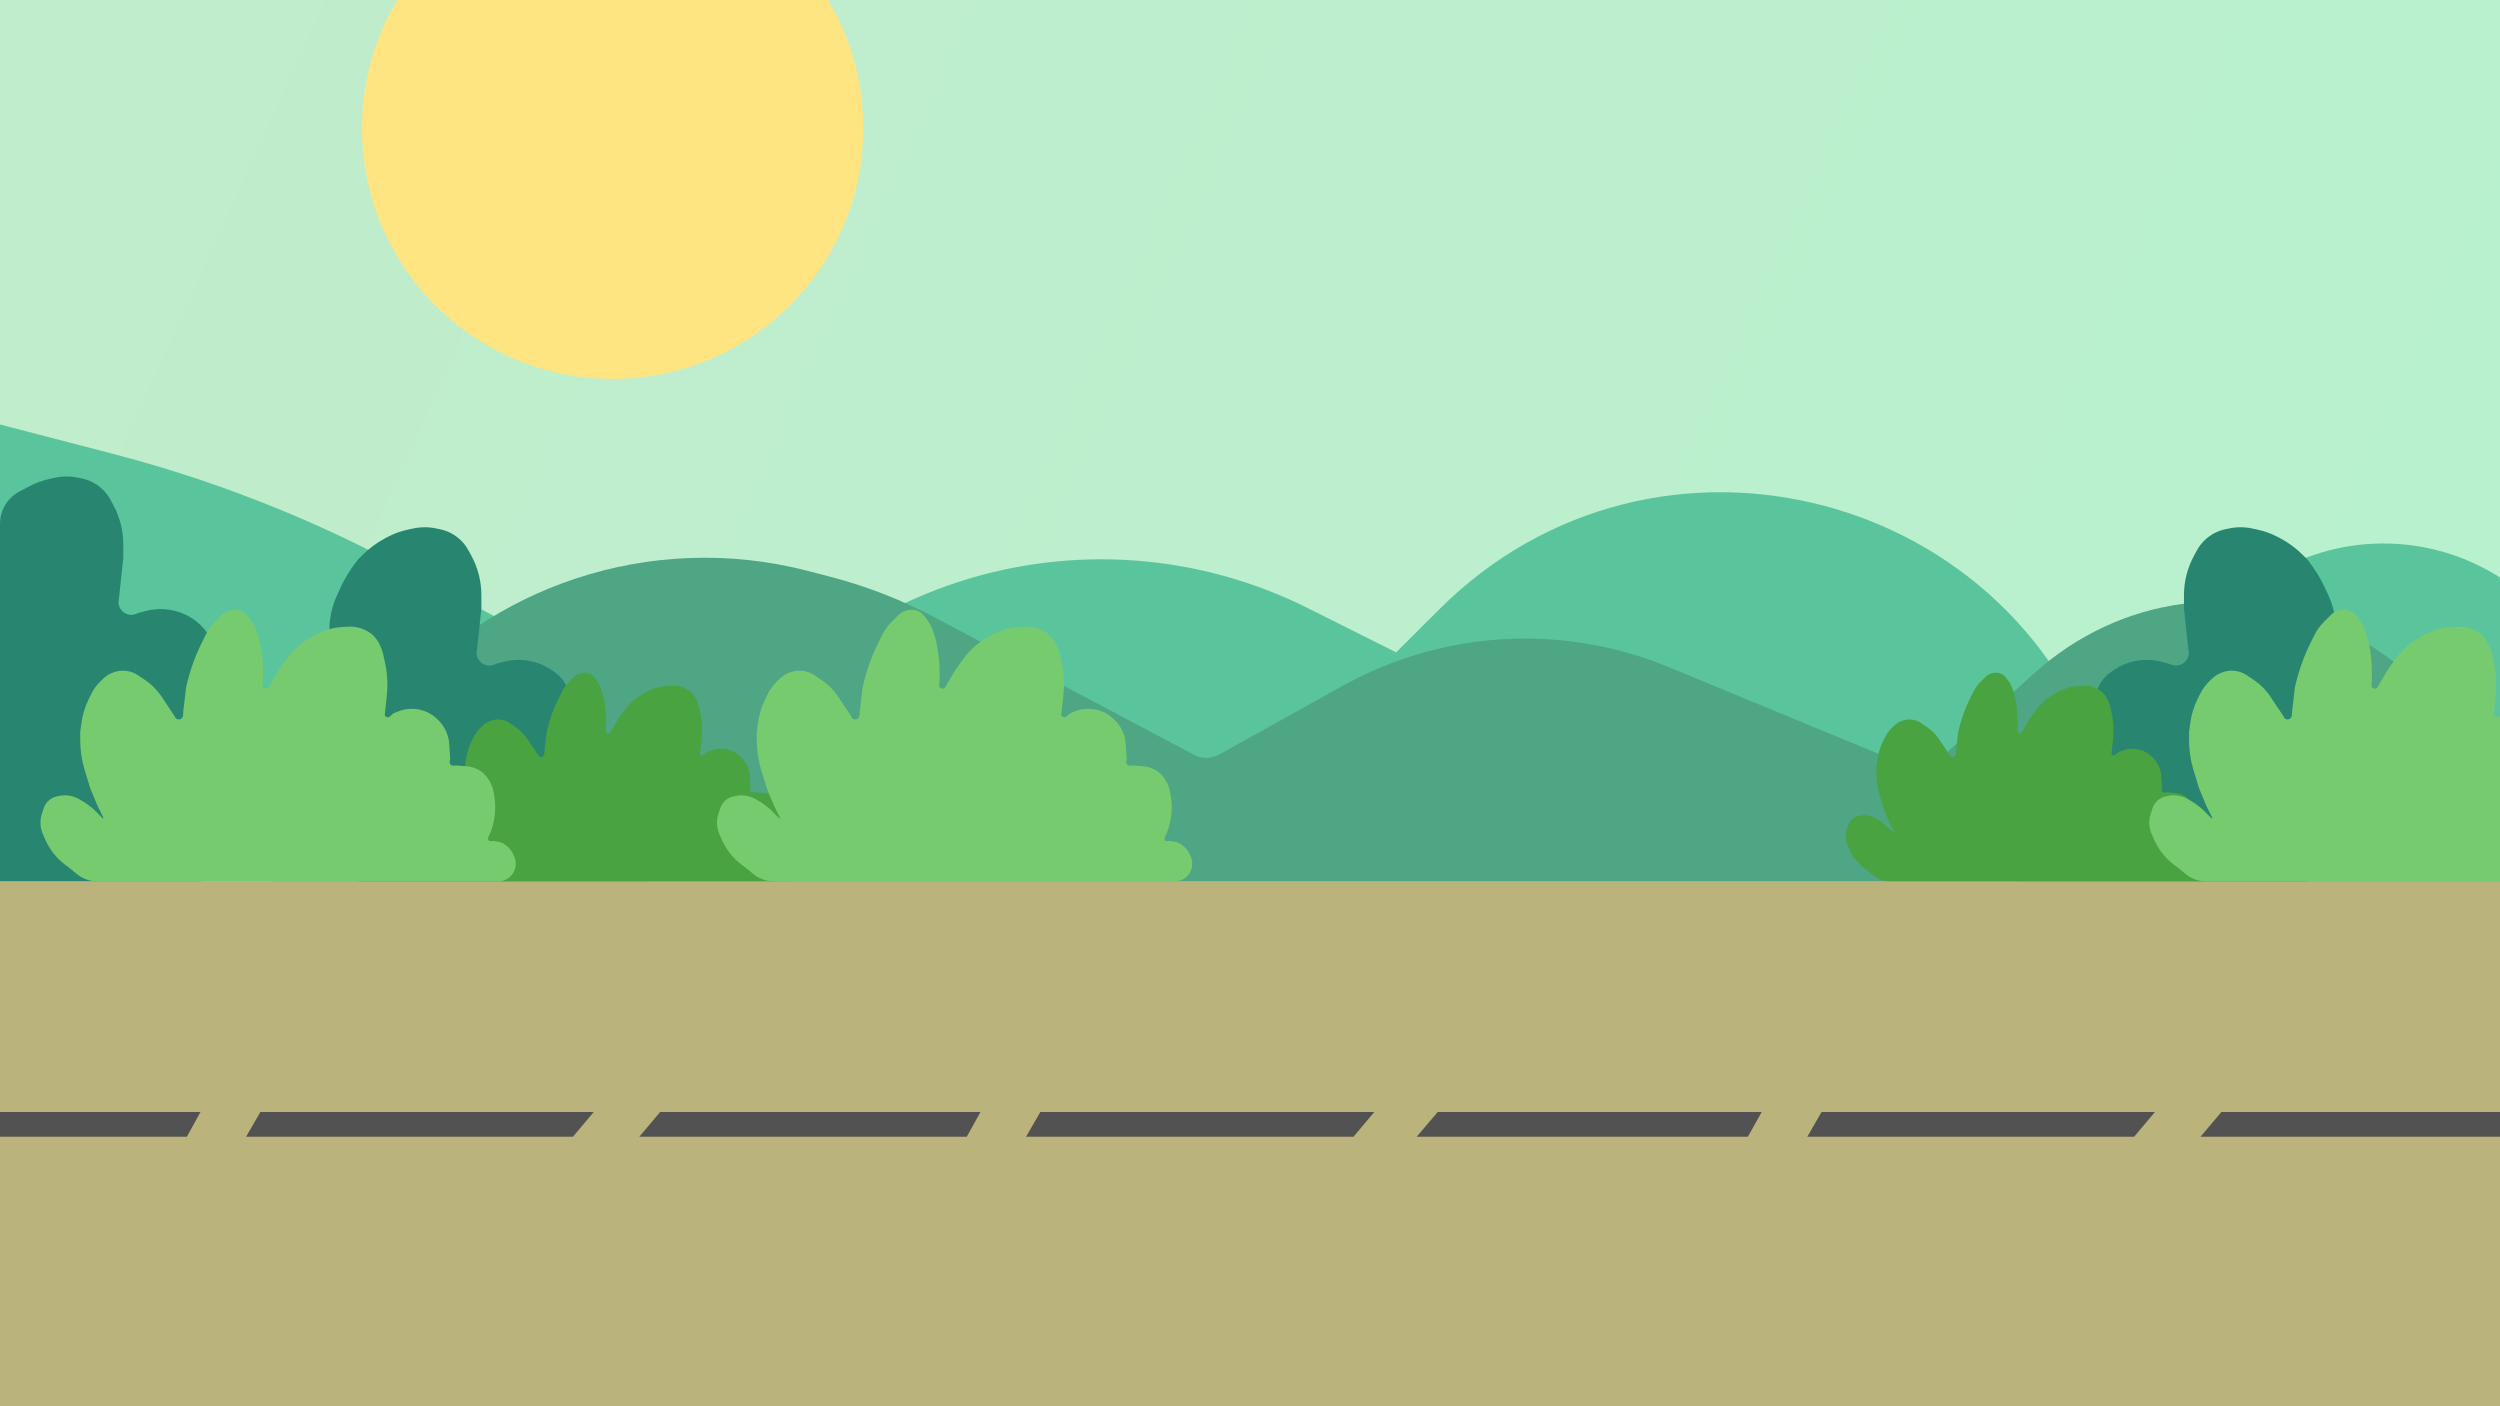 <svg width="1920" height="1080" viewBox="0 0 1920 1080" fill="none" xmlns="http://www.w3.org/2000/svg">
<rect width="1920" height="1080" fill="#B0F6FF"/>
<rect width="1920" height="1080" fill="url(#paint0_linear_391_99)" fill-opacity="0.2"/>
<path d="M0 359V402V677H1920V443.5C1864.63 408.211 1793.7 408.73 1738.86 444.826L1719.42 457.621C1688.72 477.826 1664.1 506.003 1648.19 539.134L1618 602C1554.36 376.343 1271.56 302.312 1105.51 467.842L1072.25 501L1004.42 467.041C921.167 425.363 824.861 418.111 736.307 446.852C714.487 453.934 693.406 463.117 673.361 474.273L531 553.5L303.465 432.858C234.723 396.411 161.962 368.11 86.659 348.531L0 326V359Z" fill="#5AC59C"/>
<path d="M1031.03 526.797L936.213 579.536C930.294 582.828 923.112 582.901 917.127 579.73L718.149 474.287C692.481 460.685 665.314 450.124 637.198 442.818L620.448 438.466C561.511 423.151 499.399 425.243 441.627 444.49C388.101 462.322 340.346 494.2 303.349 536.793L292.61 549.156C278.471 565.434 265.762 582.901 254.626 601.363L209 677H530.145H1920C1920 490.781 1699.09 392.921 1561.17 518.046L1480.46 591.264C1478.96 592.629 1476.8 593.005 1474.92 592.229L1281.42 512.282C1218.06 486.106 1147.45 483.346 1082.25 504.498C1064.49 510.257 1047.34 517.725 1031.03 526.797Z" fill="#4EA685"/>
<path d="M22.427 373.51L14.851 377.521C12.392 378.823 10.142 380.485 8.175 382.452C2.94 387.686 0 394.785 0 402.187V676.978H154.875L152.646 606.783L150.949 553.31C150.602 542.393 153.406 531.608 159.026 522.242L164.429 513.237C166.197 510.29 167.131 506.917 167.131 503.48C167.131 499.644 165.968 495.898 163.794 492.737L159.566 486.587C156.467 482.079 152.529 478.199 147.978 475.165C143.701 472.314 138.942 470.247 133.939 469.07L133.583 468.986C126.348 467.284 118.805 467.395 111.624 469.31L106.704 470.622C106.136 470.773 105.582 470.976 105.05 471.226C97.653 474.707 89.484 468.171 91.258 460.191L91.365 459.708L94.708 428.51V418.138C94.708 407.399 91.994 396.835 86.819 387.426L84.663 383.506C83.196 380.839 81.359 378.392 79.206 376.24C74.78 371.813 69.162 368.77 63.037 367.481L60.03 366.848C54.243 365.629 48.264 365.629 42.477 366.848L38.561 367.672C32.937 368.856 27.506 370.821 22.427 373.51Z" fill="#288670"/>
<path d="M297.427 412.51L295.93 413.303C289.441 416.738 283.502 421.124 278.311 426.316L275 429.627L272.826 432.494C268.289 438.48 264.419 444.944 261.284 451.769L258.717 457.361C256.087 463.088 254.337 469.178 253.525 475.427C252.195 485.651 253.41 496.045 257.061 505.687L265.084 526.876C271.64 544.19 275 562.551 275 581.065V677H433.5H472H495.061C503.275 677 509.409 669.441 507.716 661.403C507.247 659.174 506.198 657.108 504.674 655.415L502.662 653.18C499.616 649.796 495.675 647.343 491.294 646.105L478.838 642.585C476.345 641.88 474.142 640.397 472.551 638.352C469.757 634.759 469.205 629.905 471.122 625.776L472.936 621.869C473.969 619.644 474.563 617.24 474.685 614.79L474.694 614.624C474.893 610.647 473.808 606.711 471.599 603.398C470.539 601.809 469.241 600.393 467.749 599.199L466.046 597.836C464.105 596.284 461.993 594.958 459.751 593.885L455.812 592L448.5 588.5L446.955 587.636C434.762 580.815 429.792 565.815 435.5 553.063L436.186 551.359C439.899 542.136 438.745 531.665 433.112 523.472C430.973 520.361 428.261 517.688 425.121 515.594L422.971 514.161C418.694 511.31 413.942 509.247 408.939 508.07L408.583 507.986C401.348 506.284 393.805 506.395 386.624 508.31L381.704 509.622C381.136 509.773 380.582 509.976 380.05 510.226C372.653 513.707 364.484 507.171 366.258 499.191L366.365 498.708L369.708 467.51V457.138C369.708 446.399 366.994 435.835 361.819 426.426L359.663 422.506C358.196 419.839 356.359 417.392 354.206 415.24C349.78 410.813 344.162 407.77 338.037 406.481L335.03 405.848C329.243 404.629 323.264 404.629 317.477 405.848L313.561 406.672C307.937 407.856 302.506 409.821 297.427 412.51Z" fill="#288670"/>
<path d="M604.842 677H367.446C364.038 677 360.689 676.114 357.726 674.429C356.727 673.86 355.78 673.205 354.895 672.471L351.064 669.293L348.173 667.134C345.524 665.156 343.151 662.834 341.116 660.229C339.154 657.718 337.523 654.965 336.263 652.038L335.581 650.452L335.335 649.964C333.813 646.932 333.226 643.517 333.648 640.151C333.789 639.028 334.041 637.922 334.4 636.849L335.461 633.68C336.101 631.771 337.279 630.088 338.854 628.834C340.096 627.844 341.548 627.151 343.098 626.808L344.443 626.511C347.095 625.924 349.851 626.006 352.463 626.749L352.558 626.776C353.851 627.144 355.095 627.666 356.263 628.33L358.165 629.412C359.736 630.306 361.236 631.321 362.651 632.448L364.827 634.181L370.377 639.707C370.639 639.968 371.054 639.627 370.848 639.319L367.407 632.468L363.106 622.191L359.666 611.059C357.955 605.38 357.085 599.481 357.085 593.55V588.793L357.788 583.546C358.462 578.515 359.968 573.631 362.246 569.096L363.763 566.076C365.037 563.538 366.713 561.223 368.725 559.22L370.381 557.571C372.382 555.58 374.844 554.114 377.549 553.307L377.865 553.212C380.592 552.398 383.487 552.331 386.249 553.018C388.011 553.457 389.685 554.194 391.198 555.198L394.073 557.106L395.075 557.771C399.517 560.72 403.281 564.58 406.116 569.096L412.822 579.112C412.938 579.285 413.033 579.471 413.103 579.668C414.036 582.27 417.868 581.72 418.031 578.959L418.158 576.803L419.878 562.245L420.233 560.743C422.284 552.068 425.34 543.662 429.34 535.697L431.422 531.551C432.892 528.625 434.824 525.955 437.145 523.645L440.949 519.857C442.359 518.454 444.123 517.459 446.053 516.979L446.574 516.849C448.776 516.301 451.1 516.555 453.131 517.566C454.456 518.226 455.61 519.185 456.5 520.367L458.2 522.624C459.596 524.476 460.682 526.541 461.419 528.74L462.518 532.023C463.336 534.467 463.932 536.98 464.298 539.532L464.71 542.4C465.215 545.92 465.468 549.471 465.468 553.026V557.963L465.231 561.031C465.071 563.108 467.801 564.009 468.909 562.245L474.93 551.968L479.789 545.317C481.135 543.474 482.624 541.739 484.242 540.129C487.194 537.189 490.552 534.687 494.213 532.699L498.155 530.559L501.616 529.18C505.021 527.824 508.622 527.024 512.281 526.809L515.888 526.598C519.487 526.387 523.078 527.122 526.305 528.728L526.663 528.906C527.726 529.435 528.73 530.075 529.658 530.815C531.571 532.338 533.131 534.26 534.229 536.445L534.792 537.568C535.597 539.169 536.208 540.861 536.612 542.607L537.611 546.914C538.258 549.709 538.704 552.547 538.943 555.406L538.962 555.631C539.282 559.461 539.25 563.313 538.866 567.137L538.584 569.952L537.74 577.509C537.729 577.609 537.709 577.708 537.682 577.805C537.187 579.527 539.24 580.834 540.591 579.657L542.534 577.965C542.766 577.763 543.032 577.604 543.32 577.497L546.335 576.371C548.604 575.524 551.006 575.09 553.428 575.09H553.858C556.832 575.09 559.773 575.712 562.492 576.915C564.883 577.973 567.06 579.462 568.913 581.307L569.505 581.897C570.678 583.065 571.715 584.362 572.595 585.764C574.548 588.875 575.685 592.427 575.902 596.094L576.401 604.548C576.421 604.888 576.366 605.228 576.239 605.543C575.569 607.211 576.981 608.969 578.754 608.675L579.535 608.545C579.759 608.508 579.987 608.499 580.213 608.518L586.631 609.05C588.978 609.245 591.255 609.949 593.303 611.114C595.224 612.207 596.902 613.682 598.232 615.448L598.581 615.91C600.418 618.349 601.64 621.195 602.144 624.206L602.661 627.292C602.951 629.027 603.097 630.783 603.097 632.542V633.448C603.097 639.012 601.925 644.514 599.657 649.596L598.963 650.977C598.303 652.29 599.617 653.722 600.982 653.179C601.241 653.076 601.522 653.042 601.798 653.081L604.296 653.436C606.324 653.725 608.233 654.57 609.81 655.878L610.227 656.224C611.761 657.497 612.982 659.107 613.795 660.927L614.396 662.273C615.43 664.59 615.587 667.203 614.838 669.627C613.483 674.011 609.43 677 604.842 677Z" fill="#48A340"/>
<path d="M902.062 676.978H594.63C590.209 676.978 585.864 675.824 582.025 673.631C580.733 672.892 579.509 672.042 578.366 671.09L573.398 666.95L569.666 664.151C566.227 661.572 563.148 658.546 560.509 655.153C557.97 651.889 555.861 648.313 554.232 644.513L553.343 642.438L553.027 641.807C551.053 637.859 550.292 633.415 550.84 629.035C551.022 627.575 551.349 626.135 551.814 624.739L553.194 620.601C554.018 618.127 555.54 615.944 557.576 614.315C559.189 613.025 561.076 612.121 563.093 611.673L564.818 611.289C568.255 610.526 571.829 610.632 575.214 611.6L575.337 611.634C577.01 612.112 578.619 612.79 580.129 613.654L582.599 615.065C584.633 616.227 586.574 617.546 588.403 619.01L591.226 621.268L598.413 628.455C598.753 628.795 599.292 628.353 599.025 627.953L594.568 619.039L588.997 605.669L584.54 591.184C582.324 583.796 581.198 576.123 581.198 568.409V562.215L582.109 555.38C582.981 548.84 584.932 542.489 587.883 536.588L589.856 532.641C591.501 529.352 593.666 526.348 596.267 523.747L598.432 521.582C601.016 518.999 604.199 517.097 607.699 516.047L608.112 515.923C611.645 514.863 615.399 514.776 618.978 515.671C621.258 516.241 623.423 517.199 625.379 518.502L629.109 520.989L630.391 521.844C636.155 525.687 641.036 530.713 644.708 536.588L653.397 549.621C653.546 549.845 653.667 550.087 653.758 550.34C654.963 553.715 659.931 553.004 660.141 549.426L660.307 546.616L662.535 527.674L662.997 525.709C665.651 514.43 669.609 503.498 674.791 493.134L677.499 487.719C679.395 483.926 681.891 480.463 684.89 477.464L689.837 472.517C691.657 470.697 693.938 469.406 696.435 468.781L697.106 468.614C699.962 467.9 702.98 468.231 705.613 469.548C707.326 470.404 708.816 471.647 709.964 473.179L712.179 476.132C713.983 478.537 715.387 481.217 716.338 484.069L717.768 488.358C718.827 491.536 719.598 494.802 720.071 498.117L720.606 501.857C721.26 506.435 721.588 511.054 721.588 515.678V522.103L721.28 526.107C721.073 528.799 724.614 529.964 726.045 527.674L733.844 514.304L740.143 505.643C741.884 503.25 743.809 500.996 745.902 498.904C749.728 495.077 754.084 491.818 758.835 489.226L763.928 486.449L768.415 484.654C772.823 482.891 777.486 481.85 782.225 481.571L786.887 481.297C791.555 481.022 796.213 481.978 800.395 484.069L800.849 484.296C802.229 484.986 803.533 485.82 804.738 486.785C807.214 488.765 809.23 491.26 810.648 494.096L811.387 495.573C812.427 497.654 813.217 499.85 813.74 502.117L815.036 507.731C815.875 511.365 816.451 515.055 816.761 518.772L816.786 519.07C817.201 524.053 817.159 529.064 816.662 534.039L816.296 537.702L815.203 547.535C815.189 547.665 815.163 547.793 815.127 547.919C814.488 550.156 817.158 551.85 818.91 550.317L821.412 548.127C821.713 547.865 822.058 547.658 822.432 547.518L826.332 546.056C829.273 544.952 832.39 544.387 835.531 544.387H836.07C839.928 544.387 843.744 545.197 847.271 546.764C850.364 548.139 853.178 550.072 855.571 552.465L856.342 553.236C857.866 554.76 859.212 556.452 860.354 558.279C862.882 562.324 864.353 566.938 864.633 571.699L865.281 582.716C865.307 583.156 865.236 583.597 865.072 584.006C864.203 586.178 866.043 588.464 868.35 588.079L869.339 587.915C869.63 587.866 869.926 587.854 870.221 587.878L878.52 588.57C881.568 588.824 884.524 589.742 887.18 591.26C889.665 592.68 891.833 594.594 893.551 596.884L894.017 597.505C896.392 600.673 897.972 604.365 898.623 608.271L899.296 612.309C899.672 614.563 899.861 616.846 899.861 619.131V620.322C899.861 627.557 898.343 634.712 895.404 641.323L894.497 643.137C893.646 644.84 895.351 646.693 897.119 645.986C897.455 645.851 897.822 645.807 898.181 645.859L901.417 646.321C904.042 646.696 906.511 647.794 908.548 649.491L909.103 649.953C911.086 651.606 912.663 653.692 913.711 656.052L914.503 657.834C915.839 660.838 916.042 664.225 915.075 667.367C913.317 673.08 908.039 676.978 902.062 676.978Z" fill="#77CB6F"/>
<path d="M382.488 676.978H75.056C70.634 676.978 66.29 675.824 62.451 673.631C61.159 672.892 59.934 672.042 58.791 671.09L53.824 666.95L50.091 664.151C46.653 661.572 43.573 658.546 40.934 655.153C38.396 651.889 36.287 648.313 34.658 644.513L33.768 642.438L33.453 641.807C31.479 637.859 30.718 633.415 31.265 629.035C31.448 627.575 31.774 626.135 32.24 624.739L33.619 620.601C34.444 618.127 35.966 615.944 38.002 614.315C39.615 613.025 41.502 612.121 43.518 611.673L45.244 611.289C48.681 610.526 52.255 610.632 55.64 611.6L55.762 611.634C57.435 612.112 59.045 612.79 60.555 613.654L63.025 615.065C65.059 616.227 66.999 617.546 68.829 619.01L71.651 621.268L78.839 628.455C79.178 628.795 79.717 628.353 79.451 627.953L74.994 619.039L69.423 605.669L64.966 591.184C62.75 583.796 61.624 576.123 61.624 568.409V562.215L62.535 555.38C63.407 548.84 65.358 542.489 68.309 536.588L70.282 532.641C71.927 529.352 74.092 526.348 76.693 523.747L78.858 521.582C81.441 518.999 84.625 517.097 88.124 516.047L88.537 515.923C92.071 514.863 95.825 514.776 99.403 515.671C101.684 516.241 103.849 517.199 105.805 518.502L109.535 520.989L110.816 521.844C116.581 525.687 121.461 530.713 125.133 536.588L133.822 549.621C133.972 549.845 134.093 550.087 134.183 550.34C135.389 553.715 140.357 553.004 140.567 549.426L140.732 546.616L142.961 527.674L143.423 525.709C146.077 514.43 150.035 503.498 155.217 493.134L157.924 487.719C159.821 483.926 162.317 480.463 165.316 477.464L170.263 472.517C172.083 470.697 174.363 469.406 176.861 468.781L177.532 468.614C180.388 467.9 183.406 468.231 186.039 469.548C187.752 470.404 189.241 471.647 190.39 473.179L192.605 476.132C194.409 478.537 195.813 481.217 196.764 484.069L198.193 488.358C199.253 491.536 200.024 494.802 200.497 498.117L201.031 501.857C201.685 506.435 202.014 511.054 202.014 515.678V522.103L201.706 526.107C201.499 528.799 205.04 529.964 206.471 527.674L214.27 514.304L220.569 505.643C222.309 503.25 224.235 500.996 226.327 498.904C230.154 495.077 234.51 491.818 239.261 489.226L244.354 486.449L248.841 484.654C253.249 482.891 257.912 481.85 262.651 481.571L267.312 481.297C271.98 481.022 276.638 481.978 280.821 484.069L281.274 484.296C282.655 484.986 283.958 485.82 285.164 486.785C287.64 488.765 289.656 491.26 291.074 494.096L291.813 495.573C292.853 497.654 293.643 499.85 294.166 502.117L295.462 507.731C296.3 511.365 296.877 515.055 297.187 518.772L297.211 519.07C297.627 524.053 297.585 529.064 297.088 534.039L296.721 537.702L295.629 547.535C295.614 547.665 295.589 547.793 295.553 547.919C294.914 550.156 297.584 551.85 299.336 550.317L301.838 548.127C302.139 547.865 302.484 547.658 302.857 547.518L306.757 546.056C309.699 544.952 312.815 544.387 315.957 544.387H316.495C320.354 544.387 324.17 545.197 327.696 546.764C330.79 548.139 333.603 550.072 335.997 552.465L336.768 553.236C338.292 554.76 339.638 556.452 340.78 558.279C343.308 562.324 344.779 566.938 345.059 571.699L345.707 582.716C345.733 583.156 345.662 583.597 345.498 584.006C344.629 586.178 346.469 588.464 348.776 588.079L349.765 587.915C350.056 587.866 350.352 587.854 350.646 587.878L358.946 588.57C361.994 588.824 364.95 589.742 367.606 591.26C370.091 592.68 372.259 594.594 373.977 596.884L374.442 597.505C376.818 600.673 378.398 604.365 379.049 608.271L379.722 612.309C380.098 614.563 380.287 616.846 380.287 619.131V620.322C380.287 627.557 378.769 634.712 375.83 641.323L374.923 643.137C374.072 644.84 375.777 646.693 377.544 645.986C377.881 645.851 378.247 645.807 378.606 645.859L381.842 646.321C384.468 646.696 386.937 647.794 388.974 649.491L389.528 649.953C391.512 651.606 393.088 653.692 394.137 656.052L394.929 657.834C396.264 660.838 396.467 664.225 395.5 667.367C393.743 673.08 388.465 676.978 382.488 676.978Z" fill="#77CB6F"/>
<path d="M1749.57 412.51L1751.07 413.303C1757.56 416.738 1763.5 421.124 1768.69 426.316L1772 429.627L1774.17 432.494C1778.71 438.48 1782.58 444.944 1785.72 451.769L1788.28 457.361C1790.91 463.088 1792.66 469.178 1793.48 475.427C1794.8 485.651 1793.59 496.045 1789.94 505.687L1781.92 526.876C1775.36 544.19 1772 562.551 1772 581.065V677H1613.5H1575H1551.94C1543.72 677 1537.59 669.441 1539.28 661.403C1539.75 659.174 1540.8 657.108 1542.33 655.415L1544.34 653.18C1547.38 649.796 1551.32 647.343 1555.71 646.105L1568.16 642.585C1570.66 641.88 1572.86 640.397 1574.45 638.352C1577.24 634.759 1577.8 629.905 1575.88 625.776L1574.06 621.869C1573.03 619.644 1572.44 617.24 1572.31 614.79L1572.31 614.624C1572.11 610.647 1573.19 606.711 1575.4 603.398C1576.46 601.809 1577.76 600.393 1579.25 599.199L1580.95 597.836C1582.9 596.284 1585.01 594.958 1587.25 593.885L1591.19 592L1598.5 588.5L1600.04 587.636C1612.24 580.815 1617.21 565.815 1611.5 553.063L1610.81 551.359C1607.1 542.136 1608.26 531.665 1613.89 523.472C1616.03 520.361 1618.74 517.688 1621.88 515.594L1624.03 514.161C1628.31 511.31 1633.06 509.247 1638.06 508.07L1638.42 507.986C1645.65 506.284 1653.19 506.395 1660.38 508.31L1665.3 509.622C1665.86 509.773 1666.42 509.976 1666.95 510.226C1674.35 513.707 1682.52 507.171 1680.74 499.191L1680.64 498.708L1677.29 467.51V457.138C1677.29 446.399 1680.01 435.835 1685.18 426.426L1687.34 422.506C1688.8 419.839 1690.64 417.392 1692.79 415.24C1697.22 410.813 1702.84 407.77 1708.96 406.481L1711.97 405.848C1717.76 404.629 1723.74 404.629 1729.52 405.848L1733.44 406.672C1739.06 407.856 1744.49 409.821 1749.57 412.51Z" fill="#288670"/>
<path d="M1688.84 677H1451.45C1448.04 677 1444.69 676.114 1441.73 674.429C1440.73 673.86 1439.78 673.205 1438.9 672.471L1435.06 669.293L1432.17 667.134C1429.52 665.156 1427.15 662.834 1425.12 660.229C1423.15 657.718 1421.52 654.965 1420.26 652.038L1419.58 650.452L1419.34 649.964C1417.81 646.932 1417.23 643.517 1417.65 640.151C1417.79 639.028 1418.04 637.922 1418.4 636.849L1419.46 633.68C1420.1 631.771 1421.28 630.088 1422.85 628.834C1424.1 627.844 1425.55 627.151 1427.1 626.808L1428.44 626.511C1431.09 625.924 1433.85 626.006 1436.46 626.749L1436.56 626.776C1437.85 627.144 1439.1 627.666 1440.26 628.33L1442.16 629.412C1443.74 630.306 1445.24 631.321 1446.65 632.448L1448.83 634.181L1454.38 639.707C1454.64 639.968 1455.05 639.627 1454.85 639.319L1451.41 632.468L1447.11 622.191L1443.67 611.059C1441.95 605.38 1441.09 599.481 1441.09 593.55V588.793L1441.79 583.546C1442.46 578.515 1443.97 573.631 1446.25 569.096L1447.76 566.076C1449.04 563.538 1450.71 561.223 1452.73 559.22L1454.38 557.571C1456.38 555.58 1458.84 554.114 1461.55 553.307L1461.86 553.212C1464.59 552.398 1467.49 552.331 1470.25 553.018C1472.01 553.457 1473.69 554.194 1475.2 555.198L1478.07 557.106L1479.07 557.771C1483.52 560.72 1487.28 564.58 1490.12 569.096L1496.82 579.112C1496.94 579.285 1497.03 579.471 1497.1 579.668C1498.04 582.27 1501.87 581.72 1502.03 578.959L1502.16 576.803L1503.88 562.245L1504.23 560.743C1506.28 552.068 1509.34 543.662 1513.34 535.697L1515.42 531.551C1516.89 528.625 1518.82 525.955 1521.15 523.645L1524.95 519.857C1526.36 518.454 1528.12 517.459 1530.05 516.979L1530.57 516.849C1532.78 516.301 1535.1 516.555 1537.13 517.566C1538.46 518.226 1539.61 519.185 1540.5 520.367L1542.2 522.624C1543.6 524.476 1544.68 526.541 1545.42 528.74L1546.52 532.023C1547.34 534.467 1547.93 536.98 1548.3 539.532L1548.71 542.4C1549.21 545.92 1549.47 549.471 1549.47 553.026V557.963L1549.23 561.031C1549.07 563.108 1551.8 564.009 1552.91 562.245L1558.93 551.968L1563.79 545.317C1565.14 543.474 1566.62 541.739 1568.24 540.129C1571.19 537.189 1574.55 534.687 1578.21 532.699L1582.16 530.559L1585.62 529.18C1589.02 527.824 1592.62 527.024 1596.28 526.809L1599.89 526.598C1603.49 526.387 1607.08 527.122 1610.31 528.728L1610.66 528.906C1611.73 529.435 1612.73 530.075 1613.66 530.815C1615.57 532.338 1617.13 534.26 1618.23 536.445L1618.79 537.568C1619.6 539.169 1620.21 540.861 1620.61 542.607L1621.61 546.914C1622.26 549.709 1622.7 552.547 1622.94 555.406L1622.96 555.631C1623.28 559.461 1623.25 563.313 1622.87 567.137L1622.58 569.952L1621.74 577.509C1621.73 577.609 1621.71 577.708 1621.68 577.805C1621.19 579.527 1623.24 580.834 1624.59 579.657L1626.53 577.965C1626.77 577.763 1627.03 577.604 1627.32 577.497L1630.34 576.371C1632.6 575.524 1635.01 575.09 1637.43 575.09H1637.86C1640.83 575.09 1643.77 575.712 1646.49 576.915C1648.88 577.973 1651.06 579.462 1652.91 581.307L1653.51 581.897C1654.68 583.065 1655.71 584.362 1656.6 585.764C1658.55 588.875 1659.68 592.427 1659.9 596.094L1660.4 604.548C1660.42 604.888 1660.37 605.228 1660.24 605.543C1659.57 607.211 1660.98 608.969 1662.75 608.675L1663.54 608.545C1663.76 608.508 1663.99 608.499 1664.21 608.518L1670.63 609.05C1672.98 609.245 1675.26 609.949 1677.3 611.114C1679.22 612.207 1680.9 613.682 1682.23 615.448L1682.58 615.91C1684.42 618.349 1685.64 621.195 1686.14 624.206L1686.66 627.292C1686.95 629.027 1687.1 630.783 1687.1 632.542V633.448C1687.1 639.012 1685.92 644.514 1683.66 649.596L1682.96 650.977C1682.3 652.29 1683.62 653.722 1684.98 653.179C1685.24 653.076 1685.52 653.042 1685.8 653.081L1688.3 653.436C1690.32 653.725 1692.23 654.57 1693.81 655.878L1694.23 656.224C1695.76 657.497 1696.98 659.107 1697.79 660.927L1698.4 662.273C1699.43 664.59 1699.59 667.203 1698.84 669.627C1697.48 674.011 1693.43 677 1688.84 677Z" fill="#48A340"/>
<path d="M2002.06 676.978H1694.63C1690.21 676.978 1685.86 675.824 1682.03 673.631C1680.73 672.892 1679.51 672.042 1678.37 671.09L1673.4 666.95L1669.67 664.151C1666.23 661.572 1663.15 658.546 1660.51 655.153C1657.97 651.889 1655.86 648.313 1654.23 644.513L1653.34 642.438L1653.03 641.807C1651.05 637.859 1650.29 633.415 1650.84 629.035C1651.02 627.575 1651.35 626.135 1651.81 624.739L1653.19 620.601C1654.02 618.127 1655.54 615.944 1657.58 614.315C1659.19 613.025 1661.08 612.121 1663.09 611.673L1664.82 611.289C1668.26 610.526 1671.83 610.632 1675.21 611.6L1675.34 611.634C1677.01 612.112 1678.62 612.79 1680.13 613.654L1682.6 615.065C1684.63 616.227 1686.57 617.546 1688.4 619.01L1691.23 621.268L1698.41 628.455C1698.75 628.795 1699.29 628.353 1699.03 627.953L1694.57 619.039L1689 605.669L1684.54 591.184C1682.32 583.796 1681.2 576.123 1681.2 568.409V562.215L1682.11 555.38C1682.98 548.84 1684.93 542.489 1687.88 536.588L1689.86 532.641C1691.5 529.352 1693.67 526.348 1696.27 523.747L1698.43 521.582C1701.02 518.999 1704.2 517.097 1707.7 516.047L1708.11 515.923C1711.64 514.863 1715.4 514.776 1718.98 515.671C1721.26 516.241 1723.42 517.199 1725.38 518.502L1729.11 520.989L1730.39 521.844C1736.16 525.687 1741.04 530.713 1744.71 536.588L1753.4 549.621C1753.55 549.845 1753.67 550.087 1753.76 550.34C1754.96 553.715 1759.93 553.004 1760.14 549.426L1760.31 546.616L1762.53 527.674L1763 525.709C1765.65 514.43 1769.61 503.498 1774.79 493.134L1777.5 487.719C1779.4 483.926 1781.89 480.463 1784.89 477.464L1789.84 472.517C1791.66 470.697 1793.94 469.406 1796.44 468.781L1797.11 468.614C1799.96 467.9 1802.98 468.231 1805.61 469.548C1807.33 470.404 1808.82 471.647 1809.96 473.179L1812.18 476.132C1813.98 478.537 1815.39 481.217 1816.34 484.069L1817.77 488.358C1818.83 491.536 1819.6 494.802 1820.07 498.117L1820.61 501.857C1821.26 506.435 1821.59 511.054 1821.59 515.678V522.103L1821.28 526.107C1821.07 528.799 1824.61 529.964 1826.04 527.674L1833.84 514.304L1840.14 505.643C1841.88 503.25 1843.81 500.996 1845.9 498.904C1849.73 495.077 1854.08 491.818 1858.84 489.226L1863.93 486.449L1868.41 484.654C1872.82 482.891 1877.49 481.85 1882.23 481.571L1886.89 481.297C1891.55 481.022 1896.21 481.978 1900.4 484.069L1900.85 484.296C1902.23 484.986 1903.53 485.82 1904.74 486.785C1907.21 488.765 1909.23 491.26 1910.65 494.096L1911.39 495.573C1912.43 497.654 1913.22 499.85 1913.74 502.117L1915.04 507.731C1915.87 511.365 1916.45 515.055 1916.76 518.772L1916.79 519.07C1917.2 524.053 1917.16 529.064 1916.66 534.039L1916.3 537.702L1915.2 547.535C1915.19 547.665 1915.16 547.793 1915.13 547.919C1914.49 550.156 1917.16 551.85 1918.91 550.317L1921.41 548.127C1921.71 547.865 1922.06 547.658 1922.43 547.518L1926.33 546.056C1929.27 544.952 1932.39 544.387 1935.53 544.387H1936.07C1939.93 544.387 1943.74 545.197 1947.27 546.764C1950.36 548.139 1953.18 550.072 1955.57 552.465L1956.34 553.236C1957.87 554.76 1959.21 556.452 1960.35 558.279C1962.88 562.324 1964.35 566.938 1964.63 571.699L1965.28 582.716C1965.31 583.156 1965.24 583.597 1965.07 584.006C1964.2 586.178 1966.04 588.464 1968.35 588.079L1969.34 587.915C1969.63 587.866 1969.93 587.854 1970.22 587.878L1978.52 588.57C1981.57 588.824 1984.52 589.742 1987.18 591.26C1989.67 592.68 1991.83 594.594 1993.55 596.884L1994.02 597.505C1996.39 600.673 1997.97 604.365 1998.62 608.271L1999.3 612.309C1999.67 614.563 1999.86 616.846 1999.86 619.131V620.322C1999.86 627.557 1998.34 634.712 1995.4 641.323L1994.5 643.137C1993.65 644.84 1995.35 646.693 1997.12 645.986C1997.46 645.851 1997.82 645.807 1998.18 645.859L2001.42 646.321C2004.04 646.696 2006.51 647.794 2008.55 649.491L2009.1 649.953C2011.09 651.606 2012.66 653.692 2013.71 656.052L2014.5 657.834C2015.84 660.838 2016.04 664.225 2015.07 667.367C2013.32 673.08 2008.04 676.978 2002.06 676.978Z" fill="#77CB6F"/>
<circle cx="470.5" cy="98.5" r="192.5" fill="#FFE482"/>
<path d="M1920 677H0V1080H1920V677Z" fill="#BAB37B"/>
<path d="M0 854H154L143.5 873H0V854Z" fill="#535252"/>
<path d="M199.979 854H456L440.03 873L189 873L199.979 854Z" fill="#535252"/>
<path d="M507 854H753L742.5 873L491 873L507 854Z" fill="#535252"/>
<path d="M799 854H1055.5L1039.5 873L788 873L799 854Z" fill="#535252"/>
<path d="M1104.18 854H1353L1342.38 873L1088 873L1104.18 854Z" fill="#535252"/>
<path d="M1398.98 854H1655L1639.03 873L1388 873L1398.98 854Z" fill="#535252"/>
<path d="M1706 854H1920V873H1690L1706 854Z" fill="#535252"/>
<defs>
<linearGradient id="paint0_linear_391_99" x1="69" y1="126" x2="1707.5" y2="869" gradientUnits="userSpaceOnUse">
<stop stop-color="#FFC700"/>
<stop offset="1" stop-color="#D7DB0B"/>
</linearGradient>
</defs>
</svg>
